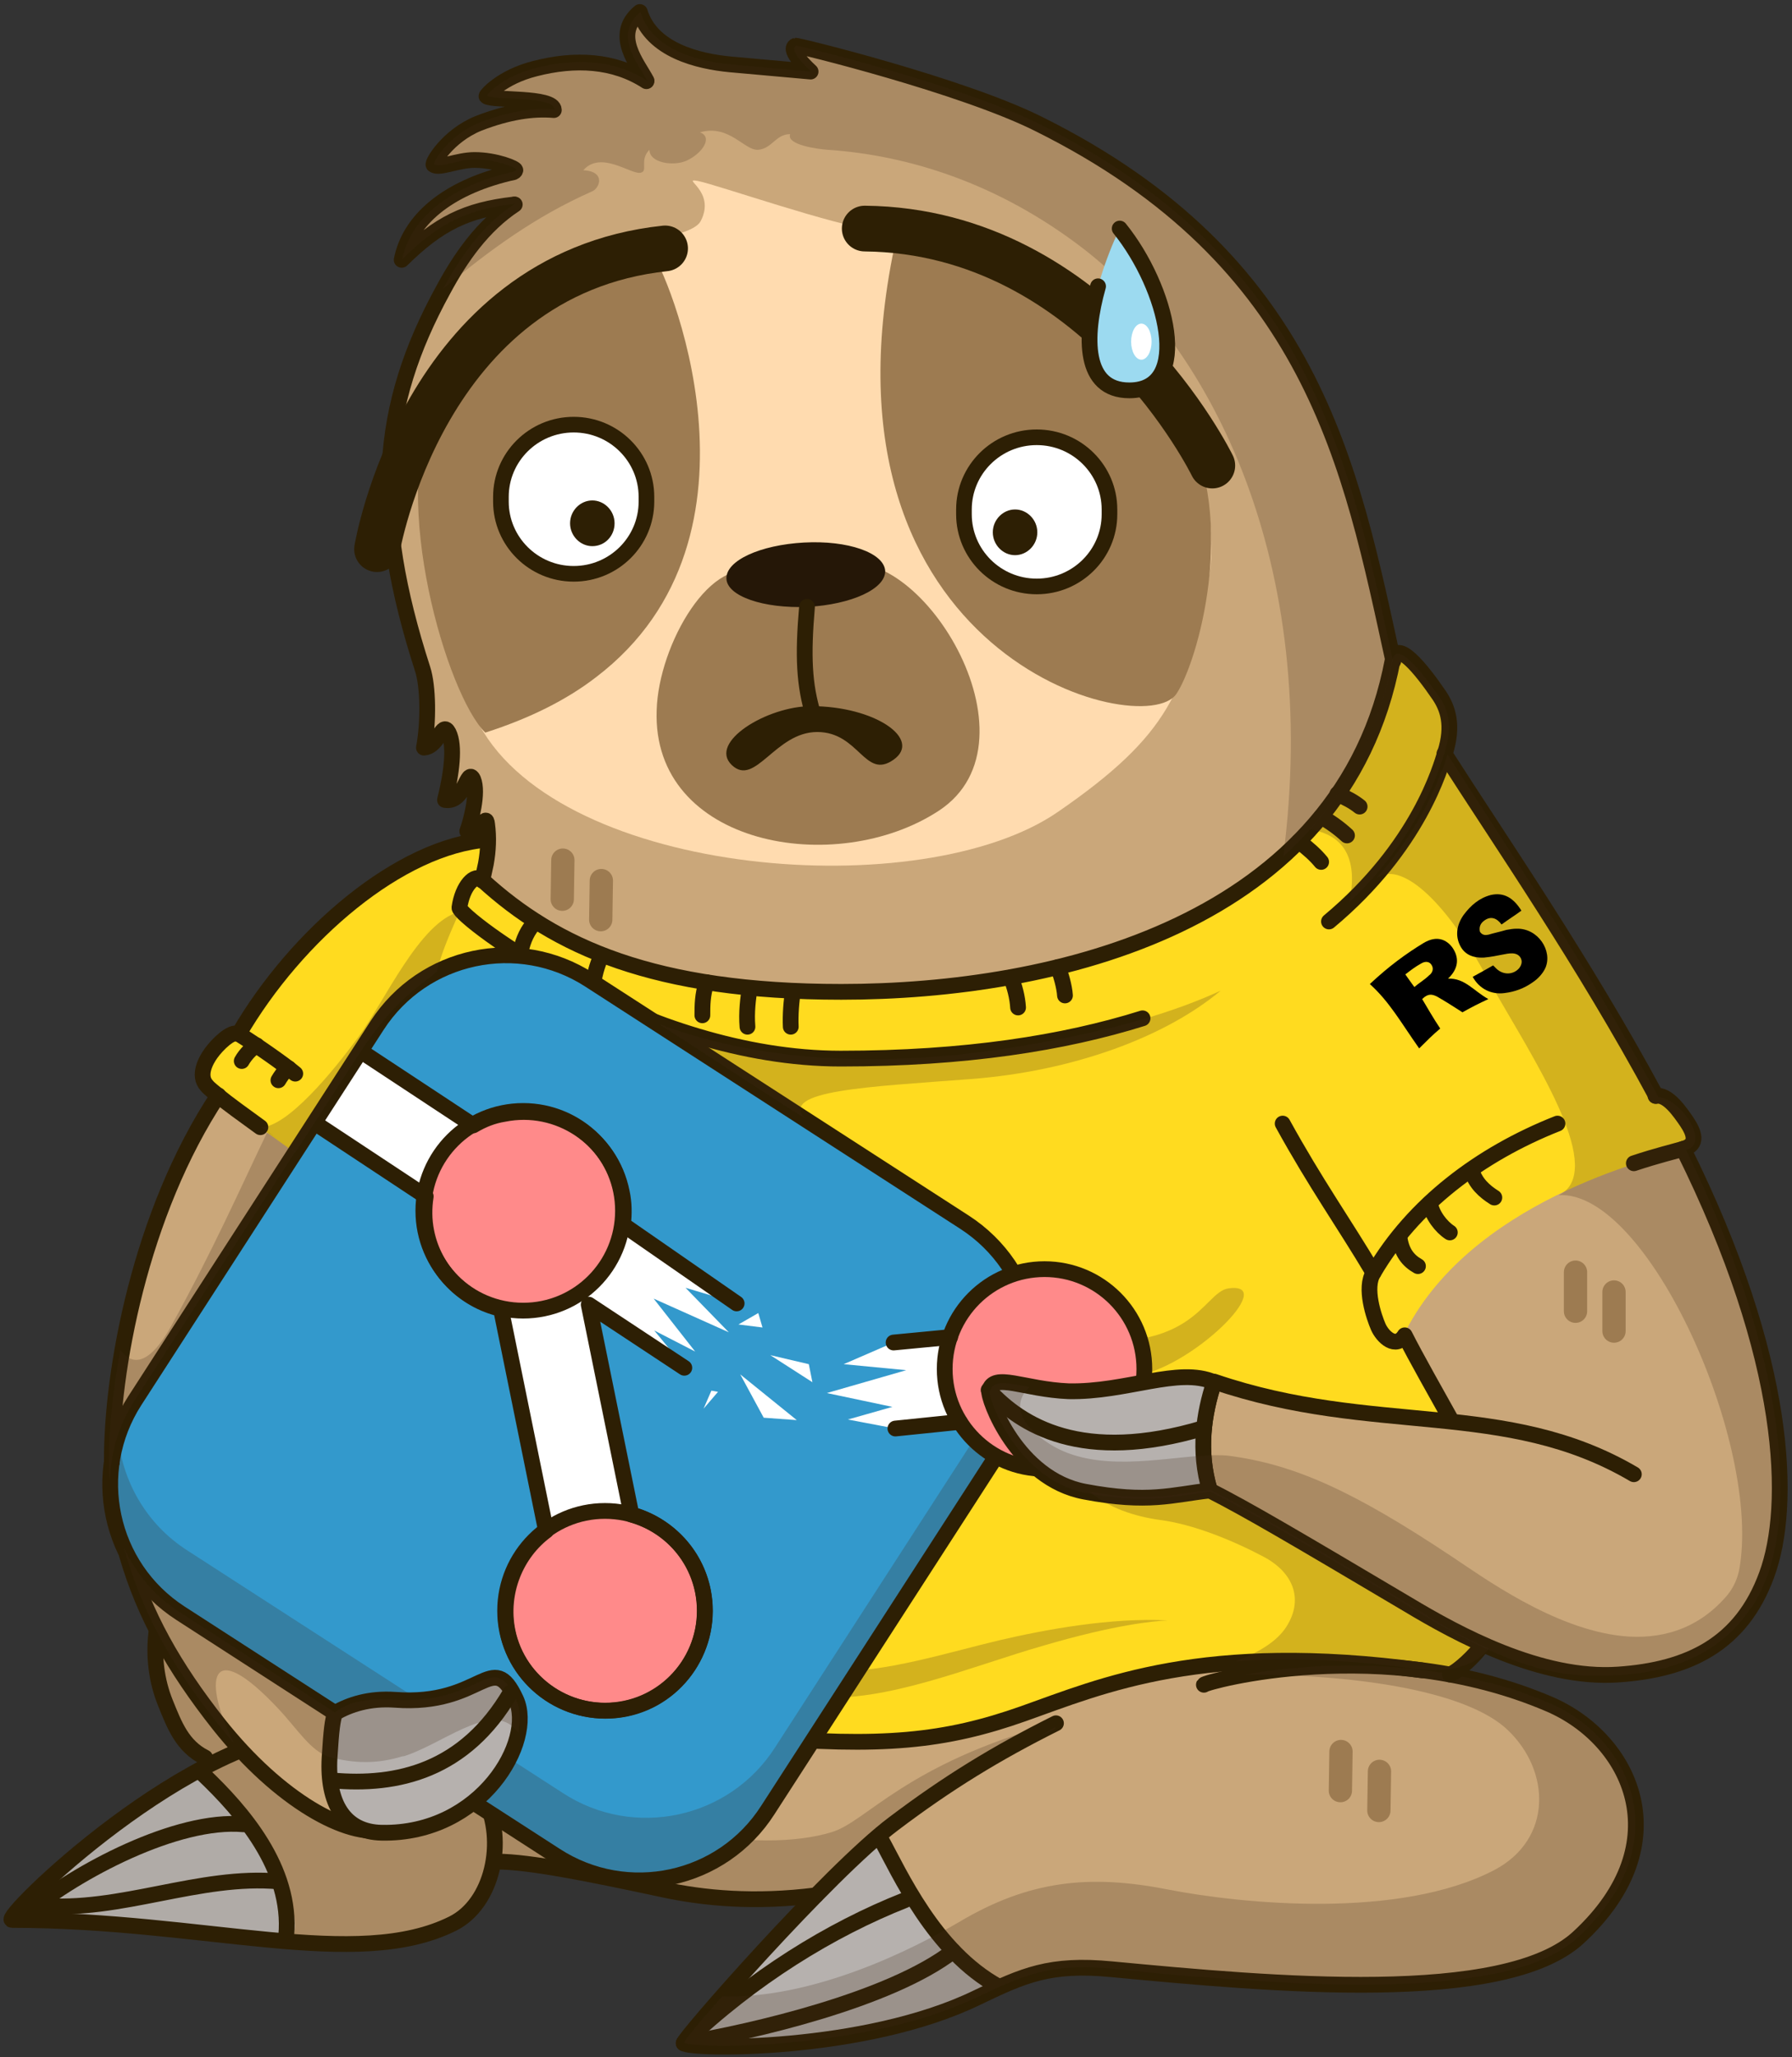 <svg width="298" height="342" viewBox="0 0 298 342" fill="none" xmlns="http://www.w3.org/2000/svg">
<rect x="0" y="0" width="298" height="342" fill="#333333" stroke="none"/>
<g clip-path="url(#clip0_202_487)">
<path d="M279.5 190C261.2 154.2 233.3 117.3 231.6 109.8C224.6 77.3 218.4 43.2 172.6 20.5C159.8 14.1 132.5 7.4 132.2 7.5C130.7 8.2 134.7 11.8 134.7 11.8C134.7 11.8 126.9 11.1 121.3 10.6C116.2 10.2 108.3 8.4 106.3 1.9C101.8 5.7 106.1 10.6 107.4 13.3C102 9.8 95.5 9.5 88.9 11.2C83.3 12.7 80.7 15.7 80.8 15.8C81.6 16.6 92 15.8 92 18.1C88.5 17.8 84.4 18.4 79.5 20.3C74.2 22.4 71.7 27 72 27.2C72.9 27.9 76 26.4 78.8 26.4C82.4 26.4 85.7 27.8 85.6 28.1C85.5 28.5 84.8 28.5 84.4 28.6C74.1 31.1 67.9 36.5 66.6 43C72.7 37.1 77.3 34.7 85.3 33.8C80 37.3 76.3 42.6 73.4 48C63 67.7 61.8 85 70.4 111.2C71.3 114 71.4 119.9 70.6 124.2C73.1 124 73.6 119.6 74.7 121.7C75.8 123.8 75.2 128.5 74.1 132.9C77.3 133.5 77.8 127.3 78.8 129.5C79.8 131.7 78.5 136.5 77.8 138.1C80.1 138.4 80.9 135.1 81.1 136.9C81.2 137.7 81.2 138.5 81.2 139.2C64.7 153 61.1 168 43.6 194.3C26 220.8 29.3 234.7 38.8 241.7C43.2 244.9 48.1 247 53.3 248.2C31 248.2 21.7 268 27.6 282.9C29.1 286.6 32.3 290.7 36 292.7C17.9 301.6 0.4 319.1 2.1 319.1C34.2 319.1 59.4 327.7 75.4 319.7C79.1 317.9 81.4 313.8 82.2 309.3C85.6 309.4 97.6 311.4 110.1 314C120.8 316.3 127.4 315.8 135.7 315C124.7 326.1 113.4 339.3 113.7 339.6C114.8 340.7 143.8 341.1 162.5 332C170.2 328.3 174.6 326.3 184.8 327.3C211.3 329.8 250.1 333.3 262.4 322C279.4 306.3 271.1 289 257.5 283.2C250.4 280.2 243.2 278.5 236.4 277.6C240.4 277.1 242.2 273.4 245.3 272.7C250.9 274.1 257.2 278.1 263 278.3C308.9 280.5 299.9 229.9 279.5 190Z" fill="#CAA77A"/>
<path d="M73.1 173.8C69.6 194.4 74 198.1 73.8 201.8C73.4 208.3 70.2 213 71.1 223.4C71.4 227.1 61.2 224.3 59.9 227.8C58.1 232.7 40.7 253.3 43.2 258.4C43.1 258.4 39.6 262 37 262.9C31.1 260.3 26.8 257.3 22.5 254.1C20 252.3 18.1 248.3 18.1 243C18 228 23.3 201.6 36.3 182C53.9 155.5 65.8 142.7 79.5 140.4C79.5 141.6 81.1 142 80.8 143.5C78.8 153.6 74.8 163.8 73.1 173.8Z" fill="#CAA77A"/>
<path d="M33.1 294.6C28.2 299.5 14.6 305.8 8.5 311.2C6.8 312.7 2.5 316.4 2.7 319C2.8 319.8 3.4 319.5 3.8 319.4C8.6 318.9 15.8 318.4 20.6 319.2C25.3 320 45 325.6 48.1 322.6C49.5 321.3 49 319.1 48.7 317.5C47.4 308.9 41.9 303.3 36.1 297.2C35.2 296.3 33.9 293.8 33.1 294.6Z" fill="#D2D2D2"/>
<path opacity="0.23" d="M93.4 286.7C92.3 283.4 91.8 270.9 88.7 269.8C78.8 266.4 60.8 284.7 46.6 281.6C40.3 280.2 32.1 276.4 29.9 269.8C29.4 268.4 28 265 28.1 263.4C25.3 270.4 25.2 279.9 29.2 286.8C32.2 292 36.3 292.4 36 292.4C27.2 296.8 6.1 311.6 2.7 318.8C9 319.1 18.9 319.8 21.8 320C35.3 321.2 64.7 327.2 76.2 319.5C80.1 316.9 81.7 313.2 82.2 309.2C87.8 309.1 98.6 311.3 110.1 313.9C117.3 315.5 126.6 316.5 135.7 314.9C145.5 305 157.7 293.8 175.3 286.5C150.5 293.3 144.1 302.9 138.3 304.6C127.1 308.1 99.8 305.9 93.4 286.7Z" fill="#3F2719"/>
<path d="M166.2 330.4C165 330.9 163.8 331.5 162.5 332.1C143.8 341.1 114.8 340.8 113.7 339.7C113.3 339.3 134.5 315.1 146.1 305.2L146.5 305.9C149.6 311.4 155.6 324.4 166.2 330.4Z" fill="#B6B1AE"/>
<path d="M118.8 247.6C108.1 249.3 104.3 247.6 98 246.8C99.7 241.4 99.7 233.6 97.9 228.8C103.9 226.7 112.5 231 122.1 231C129.5 231 134.7 228.2 135.3 231.4C135.5 232.4 130.2 245.8 118.8 247.6Z" fill="#B6B1AE"/>
<path d="M275.4 182.2C263.6 160.6 249.3 139.3 240.3 125.2C239.1 129 239 129 240.2 125.2C241.7 120.5 240.7 117.7 239.3 115.8C236.1 111.1 232.2 106.5 231.5 109.8C223.1 153.7 175.4 165 139.8 165C108.7 165 92.2 157.5 80.1 146.4C80.3 145.5 80.5 144.5 80.7 143.6C80.9 142.3 81.1 141 81.1 139.7C66.5 140.8 49.3 155.5 39.7 172C38.5 171.4 36.2 173.8 35.2 175.2C34.4 176.3 32.9 178.9 34.5 180.6C38.9 185.3 62.8 199.9 70.8 210C70.6 209.1 70.6 208.2 70.6 207.1C70.6 208.3 70.6 209.1 70.8 210C70.9 210.2 71 210.3 71.2 210.5C71.2 210.5 71.2 210.4 71.3 210.4C71.3 210.4 71.4 210.3 71.4 210.2C71.5 210.1 71.5 210 71.5 210C71.6 209.8 71.7 209.6 71.8 209.3C71.9 209.1 72 209 72 208.8C72.1 208.6 72.2 208.5 72.2 208.3C72.3 208.1 72.4 207.9 72.4 207.8C72.5 207.6 72.5 207.5 72.6 207.3C72.7 207.2 72.7 207.1 72.7 206.9C72.8 206.7 73.2 205.2 73.2 205.1C73.3 204.8 73.4 204.8 73.3 205.1C73.3 205.2 72.8 206.7 72.8 206.9C72.8 207 72.7 207.1 72.7 207.3C72.6 207.5 72.6 207.6 72.5 207.8C72.4 208 72.4 208.1 72.3 208.3C72.2 208.5 72.2 208.6 72.1 208.8C72 209 72 209.1 71.9 209.3C71.8 209.5 71.7 209.8 71.5 210C71.5 210.1 71.4 210.2 71.4 210.2C71.4 210.3 71.3 210.3 71.3 210.4C71.3 210.4 71.3 210.5 71.2 210.5C71.1 210.6 71.1 210.8 71 210.9C71.1 211.3 71.3 211.7 71.5 212.1C71.3 211.7 71.1 211.3 71 210.9C70.8 211.2 70 218.5 71.6 224.1C70.5 232.9 62.2 238.4 59 249.6C71.1 250.1 82.1 256.7 88 263.7C97.4 274.3 103.6 287 125.2 288.9C146.5 290.8 157.1 289.7 170.1 285.1C182.9 280.6 199.5 273 234.8 277.7C255.8 280.5 250 258.8 246.4 248.5C242.1 236.2 236.8 229.5 233.4 222.2C233.1 222.8 232.7 223.1 232.3 223C232.7 223 233 222.7 233.3 222.2C244.1 199.8 274.8 192.5 279.8 191.2C284.2 189.8 279.1 182.5 275.4 182.2Z" fill="#FFDB1F"/>
<path d="M72.3 71.3C74.6 61.9 78.8 58.2 87.2 56.6C97.1 54.8 100.2 39.8 109.7 39.4C111.5 39.3 115.6 38.4 116.5 36.8C119.2 31.7 113 29.5 116.1 30.1C119.2 30.7 139 37.6 145.7 38.3C165.1 40.4 183.2 44.2 194.7 65C197.3 69.7 203.5 85.2 200.8 97.2C196.9 114.7 194.8 122 175.9 135C153.4 150.5 93.5 145.9 79.7 120.5C80.1 100.7 68 88.8 72.3 71.3Z" fill="#FFDBAF"/>
<path d="M126.3 95.5C118.5 91.6 109.5 107.1 109.2 118.1C108.4 140.6 139 146 156.1 134.8C174 123.1 152.4 88.7 138.8 94.2" fill="#9D7B51"/>
<path d="M72.2 67C64.8 83.1 74.3 115.5 80.7 121.8C88.2 119.4 94.3 116.3 99.1 112.6C130 89.1 110.5 44.2 108.4 42.1C107 40.7 81.6 56.4 78.8 56.9C74.8 57.7 73.7 63.7 72.2 67Z" fill="#9D7B51"/>
<path d="M148.7 41.2C134.6 109.1 190.1 123.4 195.6 115.4C199.1 110.3 206 86.5 196.9 70.4C196 68.8 183.5 50.9 181.8 51.2C168.2 53.4 151.5 27.6 148.7 41.2Z" fill="#9D7B51"/>
<path d="M93.6 143L93.5 149.5" stroke="#9D7B51" stroke-width="3.87" stroke-miterlimit="10" stroke-linecap="round" stroke-linejoin="round"/>
<path d="M100 146.4L99.9 152.9" stroke="#9D7B51" stroke-width="3.87" stroke-miterlimit="10" stroke-linecap="round" stroke-linejoin="round"/>
<path d="M85.5 34C77.5 34.9 72.9 37.2 66.8 43.2C68.1 36.6 74.3 31.3 84.6 28.8C85 28.7 85.6 28.7 85.7 28.3C85.8 28 82.5 26.6 78.9 26.6C76.1 26.6 73 28.1 72.1 27.4C71.8 27.2 74.4 22.6 79.6 20.5C84.5 18.6 88.6 18 92.1 18.3C92.1 16 81.7 16.8 80.9 16C80.8 15.9 83.4 12.8 89 11.4C95.6 9.7 102.1 10 107.5 13.5" stroke="#2D1F04" stroke-width="2.62" stroke-miterlimit="10" stroke-linecap="round" stroke-linejoin="round"/>
<path d="M143.8 38C182.6 38.4 201.6 77.4 201.6 77.4" stroke="#2D1F04" stroke-width="7.6" stroke-miterlimit="10" stroke-linecap="round" stroke-linejoin="round"/>
<path d="M110.6 41.3C70.3 45.6 62.7 91.3 62.7 91.3" stroke="#2D1F04" stroke-width="7.6" stroke-miterlimit="10" stroke-linecap="round" stroke-linejoin="round"/>
<path d="M120.8 96.2C120.7 93.2 126.4 90.6 133.7 90.2C141 89.8 147 91.9 147.2 94.9C147.3 97.9 141.6 100.5 134.3 100.9C126.9 101.2 120.9 99.1 120.8 96.2Z" fill="#251707"/>
<path d="M165.1 79.4C164.8 79.4 164.4 79.3 164.1 79.3Z" fill="#2D1F04"/>
<path d="M53.2 248.4C32 248.3 21.5 268.2 27.5 283.1C29 286.8 30.3 290.3 34.1 292.2" stroke="#2D1F04" stroke-width="2.62" stroke-miterlimit="10" stroke-linecap="round" stroke-linejoin="round"/>
<path d="M54.2 287.8C32.2 287.5 -0.2 319.2 2 319.2C34.1 319.2 59.3 327.8 75.3 319.8C81.9 316.5 84.2 306.1 80.6 299" stroke="#2D1F04" stroke-width="2.62" stroke-miterlimit="10" stroke-linecap="round" stroke-linejoin="round"/>
<path d="M175.6 286.5C165.6 291.5 157.6 296.4 148.6 303.2C137.8 311.3 113.3 339.3 113.7 339.7C114.8 340.8 143.8 341.2 162.5 332.1C170.2 328.4 174.6 326.4 184.9 327.4C211.4 329.9 250.2 333.5 262.5 322.1C279.5 306.4 271.2 289.1 257.6 283.3C230 271.5 200.5 279.6 200.2 280.1" stroke="#2D1F04" stroke-width="2.62" stroke-miterlimit="10" stroke-linecap="round" stroke-linejoin="round"/>
<path d="M58.1 249.3C72.5 251.3 83.6 257.2 89.4 265.3" stroke="#2D1F04" stroke-width="2.62" stroke-miterlimit="10" stroke-linecap="round" stroke-linejoin="round"/>
<path d="M33.8 295C40.2 301.1 48.6 310.6 47.6 321.8" stroke="#2D1F04" stroke-width="2.62" stroke-miterlimit="10" stroke-linecap="round" stroke-linejoin="round"/>
<path d="M4.5 318C12.7 311.2 29.4 302.3 40.5 303.3" stroke="#2D1F04" stroke-width="2.62" stroke-miterlimit="10" stroke-linecap="round" stroke-linejoin="round"/>
<path d="M6.7 316.8C19.9 318 33.2 311.6 46.4 312.8" stroke="#2D1F04" stroke-width="2.62" stroke-miterlimit="10" stroke-linecap="round" stroke-linejoin="round"/>
<path d="M146.5 305.8C149.6 311.4 155.3 324.4 166.1 330.3" stroke="#2D1F04" stroke-width="2.62" stroke-miterlimit="10" stroke-linecap="round" stroke-linejoin="round"/>
<path d="M113.7 339.7C125.1 328.8 138.1 320.8 150.5 315.9" stroke="#2D1F04" stroke-width="2.62" stroke-miterlimit="10" stroke-linecap="round" stroke-linejoin="round"/>
<path opacity="0.23" d="M172.8 288.7C173.9 288.2 174.8 287.8 175.2 287.6C175.1 287.5 175.1 287.5 175 287.4C174.5 287.7 173.8 288.1 172.8 288.7Z" fill="#3F2719"/>
<path opacity="0.23" d="M175.2 287.6C175.3 287.5 175.4 287.5 175.4 287.4C175.4 287.3 175.5 287.2 175.5 287.1C175.4 287.2 175.2 287.3 175 287.4C175.1 287.5 175.1 287.5 175.2 287.6Z" fill="#3F2719"/>
<path d="M228.4 211.6C223.4 203.2 218.8 196.8 213.3 186.8" stroke="#2D1F04" stroke-width="2.62" stroke-miterlimit="10" stroke-linecap="round" stroke-linejoin="round"/>
<path d="M240.2 125.3C249.4 139.7 263.5 160.1 275.4 182.2" stroke="#2D1F04" stroke-width="2.62" stroke-miterlimit="10" stroke-linecap="round" stroke-linejoin="round"/>
<path d="M107.5 13.4C106.1 10.7 101.8 5.8 106.4 2C108.4 8.4 116.2 10.2 121.4 10.7C126.9 11.2 134.8 11.9 134.8 11.9C134.8 11.9 130.8 8.3 132.3 7.6C132.6 7.5 159.9 14.2 172.7 20.6C218.4 43.3 224.6 77.5 231.7 109.9" stroke="#2D1F04" stroke-width="2.62" stroke-miterlimit="10" stroke-linecap="round" stroke-linejoin="round"/>
<path opacity="0.23" d="M204.3 214.2C199.9 214.8 198.6 226.3 174.8 222.1C160.7 219.6 151.7 213.3 143.2 211.3C136.8 209.8 134.2 212.8 124 212.9C116.2 213 105.8 212 98.1 209.8C86.5 206.4 78.8 201.7 77.3 205C74.2 212.2 96.5 217 117.1 217.6C129.2 218 138.7 214.2 141.9 215.4C155.5 220.7 171.5 230.4 188.3 228.8C197.7 227.9 212.9 213 204.3 214.2Z" fill="#3F2719"/>
<path d="M113.7 339.7C125.1 337.8 148 332.5 158.5 324.4" stroke="#2D1F04" stroke-width="2.62" stroke-miterlimit="10" stroke-linecap="round" stroke-linejoin="round"/>
<path d="M134.9 117.4C127.6 117.4 117.7 123.4 121.7 127.2C125.6 130.9 128.9 121.7 135.9 121.7C142.9 121.7 143.8 129.7 148.6 126.3C153.4 122.9 145.5 117.4 134.9 117.4Z" fill="#2D1F04"/>
<path d="M134.2 100.9C133.5 109 133.7 113.9 135.3 119" stroke="#2D1F04" stroke-width="2.62" stroke-miterlimit="10" stroke-linecap="round" stroke-linejoin="round"/>
<path d="M172.4 72.7C179.1 72.7 184.5 78.1 184.5 84.7V85.5C184.5 92.1 179.1 97.5 172.4 97.5C165.7 97.5 160.3 92.1 160.3 85.5V84.7C160.3 78.1 165.7 72.7 172.4 72.7Z" fill="white"/>
<path d="M165.1 88.5C165.1 86.4 166.8 84.7 168.8 84.7C170.8 84.7 172.5 86.4 172.5 88.5C172.5 90.6 170.8 92.3 168.8 92.3C166.8 92.3 165.1 90.6 165.1 88.5Z" fill="#2D1F04"/>
<path d="M172.4 72.7C179.1 72.7 184.5 78.1 184.5 84.7V85.5C184.5 92.1 179.1 97.5 172.4 97.5C165.7 97.5 160.3 92.1 160.3 85.5V84.7C160.3 78.1 165.7 72.7 172.4 72.7Z" stroke="#2D1F04" stroke-width="2.6" stroke-miterlimit="10" stroke-linecap="round" stroke-linejoin="round"/>
<path d="M95.4 70.6C88.7 70.6 83.3 76 83.3 82.6V83.4C83.3 90 88.7 95.4 95.4 95.4C102.1 95.4 107.5 90 107.5 83.4V82.6C107.5 76 102.1 70.6 95.4 70.6Z" fill="white"/>
<path d="M102.2 87C102.2 84.9 100.5 83.2 98.5 83.2C96.5 83.2 94.8 84.9 94.8 87C94.8 89.1 96.5 90.8 98.5 90.8C100.6 90.8 102.2 89.1 102.2 87Z" fill="#2D1F04"/>
<path d="M95.4 70.6C88.7 70.6 83.3 76 83.3 82.6V83.4C83.3 90 88.7 95.4 95.4 95.4C102.1 95.4 107.5 90 107.5 83.4V82.6C107.5 76 102.1 70.6 95.4 70.6Z" stroke="#2D1F04" stroke-width="2.6" stroke-miterlimit="10" stroke-linecap="round" stroke-linejoin="round"/>
<path d="M80.2 146.4C80.4 145.5 80.6 144.5 80.8 143.6C81.2 141.4 81.3 139.2 81 137C80.8 135.1 80 138.5 77.7 138.2C78.3 136.6 79.6 131.8 78.7 129.6C77.7 127.4 77.3 133.6 74 133C75.1 128.6 75.7 124 74.6 121.8C73.5 119.7 73 124.1 70.5 124.3C71.3 120 71.2 114.1 70.3 111.3C61.8 85 63 67.7 73.7 48.2C76.6 42.8 80.3 37.5 85.6 34" stroke="#2D1F04" stroke-width="2.62" stroke-miterlimit="10" stroke-linecap="round" stroke-linejoin="round"/>
<path d="M190 169.3C176.9 173.4 160.5 176 139.8 176C107 176 76.2 152.4 76.4 150.9C76.9 147.3 79 145.1 80.2 146.3C92.3 157.4 108.8 164.9 139.9 164.9C175.5 164.9 223.3 153.6 231.6 109.7C232.3 106.3 236.2 111 239.4 115.7C240.7 117.7 241.8 120.5 240.3 125.2C239.6 127.4 236 140.7 221 153.2" stroke="#2D1F04" stroke-width="2.62" stroke-miterlimit="10" stroke-linecap="round" stroke-linejoin="round"/>
<path opacity="0.23" d="M67.8 191C69.3 195.2 68.6 201.2 66.3 204.5C67.5 205.9 69.3 207.9 71.2 210.2C71.7 207.5 68.9 192.1 67.8 191Z" fill="#3F2719"/>
<path d="M88 263.5C97.4 274.1 103.6 286.8 125.3 288.7C146.6 290.6 157.2 289.5 170.2 284.9C183.2 280.3 200.1 272.8 236.5 277.7" stroke="#2D1F04" stroke-width="2.62" stroke-miterlimit="10" stroke-linecap="round" stroke-linejoin="round"/>
<path d="M259 186.8C246.1 191.9 235 200.3 228.4 211.6C226.8 214.1 228.5 219 229.2 220.6C229.9 222.2 232.1 224.4 233.6 222C235.3 225.4 239.1 232.1 241.1 235.7M271.7 193.4C275.6 192.1 278.6 191.4 279.9 191C282.5 190.3 281.7 188.3 280.5 186.5C279.4 184.9 277.3 181.8 275.3 182.2" stroke="#2D1F04" stroke-width="2.62" stroke-miterlimit="10" stroke-linecap="round" stroke-linejoin="round"/>
<path d="M232.7 205.5C233 208.2 234.2 209.6 235.8 210.5" stroke="#2D1F04" stroke-width="2.62" stroke-miterlimit="10" stroke-linecap="round" stroke-linejoin="round"/>
<path d="M237.8 200C238.1 202 239.7 204 241.1 204.9" stroke="#2D1F04" stroke-width="2.62" stroke-miterlimit="10" stroke-linecap="round" stroke-linejoin="round"/>
<path d="M244.7 194.5C245.3 196.7 246.9 198.1 248.5 199.1" stroke="#2D1F04" stroke-width="2.62" stroke-miterlimit="10" stroke-linecap="round" stroke-linejoin="round"/>
<path d="M89.1 153.2C87.7 154.6 87 156.3 86.6 158.1" stroke="#2D1F04" stroke-width="2.62" stroke-miterlimit="10" stroke-linecap="round" stroke-linejoin="round"/>
<path d="M100 158.9C99.3 160.4 98.7 162.5 98.6 164.3" stroke="#2D1F04" stroke-width="2.62" stroke-miterlimit="10" stroke-linecap="round" stroke-linejoin="round"/>
<path d="M117.5 163.3C116.8 165.4 116.8 167.2 116.8 168.8" stroke="#2D1F04" stroke-width="2.62" stroke-miterlimit="10" stroke-linecap="round" stroke-linejoin="round"/>
<path d="M124.7 164.3C124.4 165.8 124.1 168.4 124.3 170.7" stroke="#2D1F04" stroke-width="2.62" stroke-miterlimit="10" stroke-linecap="round" stroke-linejoin="round"/>
<path d="M131.9 164.8C131.6 166.1 131.4 168.9 131.5 170.7" stroke="#2D1F04" stroke-width="2.62" stroke-miterlimit="10" stroke-linecap="round" stroke-linejoin="round"/>
<path d="M168.1 162.5C168.7 163.9 169.2 165.8 169.3 167.5" stroke="#2D1F04" stroke-width="2.62" stroke-miterlimit="10" stroke-linecap="round" stroke-linejoin="round"/>
<path d="M175.9 160.8C176.4 161.9 177 164 177.1 165.5" stroke="#2D1F04" stroke-width="2.62" stroke-miterlimit="10" stroke-linecap="round" stroke-linejoin="round"/>
<path d="M216 139.9C217.6 141.1 218.8 142.2 219.7 143.3" stroke="#2D1F04" stroke-width="2.62" stroke-miterlimit="10" stroke-linecap="round" stroke-linejoin="round"/>
<path d="M219.7 135.8C221 136.5 222.6 137.6 224 138.9" stroke="#2D1F04" stroke-width="2.62" stroke-miterlimit="10" stroke-linecap="round" stroke-linejoin="round"/>
<path d="M222.4 132C224 132.7 225.1 133.3 226.1 134.1" stroke="#2D1F04" stroke-width="2.62" stroke-miterlimit="10" stroke-linecap="round" stroke-linejoin="round"/>
<path d="M223 291.2L222.9 297.7" stroke="#9D7B51" stroke-width="3.87" stroke-miterlimit="10" stroke-linecap="round" stroke-linejoin="round"/>
<path d="M229.4 294.5L229.3 301" stroke="#9D7B51" stroke-width="3.87" stroke-miterlimit="10" stroke-linecap="round" stroke-linejoin="round"/>
<path d="M262 211.5V218" stroke="#9D7B51" stroke-width="3.87" stroke-miterlimit="10" stroke-linecap="round" stroke-linejoin="round"/>
<path d="M268.4 214.8V221.3" stroke="#9D7B51" stroke-width="3.87" stroke-miterlimit="10" stroke-linecap="round" stroke-linejoin="round"/>
<path opacity="0.23" d="M262.4 322.1C261.6 322.9 260.6 323.5 259.6 324.2C256 326.4 251 327.9 245.3 328.7C235.2 330.3 222.7 330.2 210.3 329.4C206.8 329.2 203.2 328.9 199.8 328.7C198.1 328.6 196.4 328.4 194.7 328.3C193 328.1 191.4 328 189.8 327.8C188.2 327.6 186.6 327.5 185 327.3C180.6 326.9 177.3 327 174.3 327.6C170.3 328.4 167 329.9 162.6 332C157.1 334.6 150.8 336.5 144.5 337.7C130.9 340.4 117.6 340.4 114.4 339.8C114.1 339.7 113.8 339.7 113.8 339.6C113.7 339.5 114.1 339 114.8 338.1C114.8 338.1 114.8 338.1 114.9 338C115 337.9 115.1 337.7 115.3 337.5C116 336.6 117 335.4 118.2 334.1C118.5 333.7 118.9 333.3 119.2 332.9C119.5 332.6 119.8 332.2 120.1 331.9C132.8 332.3 147.6 326.5 159.4 319.6C171.1 312.6 181.2 311.6 194 314.1C206.8 316.6 232.8 319.1 248.5 310.9C258.2 305.8 257.9 294.4 250.7 287.6C244.3 281.5 227.2 278.4 207.1 278.4C213.8 277.2 224.7 276.1 236.9 277.7C237.4 277.8 237.9 277.8 238.4 277.9C239.1 278 239.8 278.1 240.5 278.2C241.8 278.4 243.1 278.7 244.4 279C244.9 279.1 245.3 279.2 245.8 279.3C246.5 279.5 247.2 279.7 247.9 279.8C249.4 280.2 250.8 280.6 252.3 281.1C252.7 281.2 253 281.3 253.4 281.5C253.8 281.6 254.1 281.8 254.5 281.9C254.9 282 255.2 282.2 255.6 282.3C256.3 282.6 257 282.9 257.8 283.2C271.1 289 279.4 306.3 262.4 322.1Z" fill="#3F2719"/>
<path opacity="0.23" d="M231.6 109.7C231.6 109.7 231.6 109.8 231.6 109.7C228.9 123.7 222.3 134.3 213.4 142.4C219.7 93.6 201.4 57.7 180.1 41.3C165.9 30.4 151 25.8 137.6 24.9C136.1 24.8 130.7 24.1 131.4 22.3C129 22.3 128.4 24.7 126.1 24.9C123.8 25.1 121.3 20.6 116.4 22C118.6 22.8 116.8 25.5 114.2 26.7C112 27.7 108 27.1 108 24.9C106.3 26.6 107.8 28.4 106.6 28.7C105.1 29.2 100 24.9 97 28.3C100.8 28.5 99.7 31.3 98.5 31.8C89 36 81.4 41.6 73.7 48C76.6 42.6 80.3 37.3 85.6 33.9C77.6 34.8 73 37.1 66.9 43.1C68.2 36.5 74.4 31.2 84.7 28.7C85.1 28.6 85.7 28.6 85.8 28.2C85.9 27.9 82.6 26.5 79 26.5C76.2 26.5 73.1 28 72.2 27.3C71.9 27.1 74.5 22.5 79.7 20.4C84.6 18.5 88.7 17.9 92.2 18.2C92.2 15.9 81.8 16.7 81 15.9C80.9 15.8 83.5 12.7 89.1 11.3C95.7 9.6 102.2 9.9 107.6 13.4C106.2 10.7 101.9 5.8 106.5 2C108.5 8.4 116.3 10.2 121.5 10.7C127 11.2 134.9 11.9 134.9 11.9C134.9 11.9 130.9 8.3 132.4 7.6C132.7 7.5 160 14.2 172.8 20.6C218.3 43.2 224.6 77.3 231.6 109.7Z" fill="#3F2719"/>
<path opacity="0.23" d="M240.2 125.2C239.5 127.3 236.4 138.6 224.4 150C225.8 143.1 223.8 138.8 217.8 137.9C224.5 130.5 229.4 121.2 231.5 109.8C232.2 106.5 236.1 111.2 239.3 115.8C240.7 117.7 241.7 120.5 240.2 125.2Z" fill="#3F2719"/>
<path d="M135.7 315.1C125.5 316.4 117 315.6 110.1 314.1C98.4 311.6 88.1 309.5 82.6 309.5" stroke="#2D1F04" stroke-width="2.62" stroke-miterlimit="10" stroke-linecap="round" stroke-linejoin="round"/>
<path d="M269.1 278.4C256.2 279.6 244.4 273 236.2 268C217.6 256.6 207.6 251 201.3 247.8C199.6 241.2 199.8 236.5 202 229.8C225.8 238.1 253.5 233.3 271.8 245.2" fill="#CAA77A"/>
<path d="M201.2 247.8C207.5 251 215.3 255.6 234.2 266.8C242.2 271.6 256.2 279.3 269.1 278.4C280.9 277.6 289.6 273.3 293.8 261.8C298 250.4 297.4 226.2 279.9 191" stroke="#2D1F04" stroke-width="2.62" stroke-miterlimit="10" stroke-linecap="round" stroke-linejoin="round"/>
<path d="M271.7 245.1C250.3 232.5 228.6 238.8 201.9 229.7" stroke="#2D1F04" stroke-width="2.62" stroke-miterlimit="10" stroke-linecap="round" stroke-linejoin="round"/>
<path d="M246.4 273.6C245.5 275 242.5 277.9 241.1 278.4" stroke="#2D1F04" stroke-width="2.62" stroke-miterlimit="10" stroke-linecap="round" stroke-linejoin="round"/>
<path d="M186.2 38C194.1 47.8 198.4 64.9 187.8 64.9C177.2 64.9 181.5 47.8 186.2 38Z" fill="#9CDAF0"/>
<path d="M186.2 38C194.1 47.8 198.4 64.9 187.8 64.9C180.2 64.9 180.2 56.1 182.6 47.6" stroke="#2D1F04" stroke-width="2.62" stroke-miterlimit="10" stroke-linecap="round" stroke-linejoin="round"/>
<path d="M189.8 59.8C190.739 59.8 191.5 58.457 191.5 56.8C191.5 55.143 190.739 53.8 189.8 53.8C188.861 53.8 188.1 55.143 188.1 56.8C188.1 58.457 188.861 59.8 189.8 59.8Z" fill="white"/>
<path d="M74 298C70.4 301 68.1 303.2 64 304.2C57.9 305.6 46.5 299.4 36.4 286.7C25 272.5 19.6 259.8 18 242.1C22.9 235.3 29.5 249.3 33.8 247.8C41.9 253.4 59.7 284.4 74 298Z" fill="#CAA77A"/>
<path opacity="0.23" d="M135.7 282.1C147.1 283.2 161.6 277 173.5 273.6C185.4 270.1 191.9 269.5 194.2 269.4C184.8 268.9 173.9 270.9 166.2 272.7C158.5 274.5 146.1 278.4 138.7 277.7C137.9 279.8 135.7 282.1 135.7 282.1Z" fill="#3F2719"/>
<path d="M98.4 279.4C84.3 284.6 78.6 283.5 69.8 284.1C70.7 276.3 68.4 265.6 64.6 259.5C72.2 254.9 85.1 258.4 98.3 255.8C108.3 253.8 114.8 248.4 116.4 252.6C116.9 254.1 113.4 273.8 98.4 279.4Z" fill="#B6B1AE"/>
<path d="M92.4 308.5L30 268.2C18.1 260.5 14.8 244.7 22.4 232.9L62.7 170.5C70.4 158.6 86.2 155.3 98 162.9L160.4 203.2C172.3 210.9 175.6 226.7 168 238.5L127.7 300.9C120.1 312.8 104.3 316.2 92.4 308.5Z" fill="#3399CC"/>
<path d="M96.4 212.6L96.5 213.1L96 212.8C96.1 212.8 96.2 212.7 96.4 212.6Z" fill="#00342B"/>
<path d="M96.4 212.6L96.5 213.1L96 212.8C96.1 212.8 96.2 212.7 96.4 212.6Z" fill="#00342B"/>
<path opacity="0.23" d="M168.1 238.5L127.8 300.9C120.1 312.7 104.3 316.1 92.5 308.5L30 268.2C20 261.7 16 249.4 19.6 238.6C20.3 246.2 24.3 253.4 31.2 257.8L93.6 298.1C105.4 305.8 121.3 302.4 128.9 290.5L169.2 228.1C170.4 226.3 171.3 224.3 172 222.3C172.6 227.9 171.3 233.6 168.1 238.5Z" fill="#3F2719"/>
<path d="M121.2 221.5L108.7 215.9L115.6 224.7L108.8 221.2L113.9 227.4L98 216.9L105.1 251.8C110.9 253.4 115.7 258.1 117 264.5C118.8 273.5 113 282.3 104.1 284.1C95.1 285.9 86.3 280.1 84.5 271.2C83.2 264.7 85.9 258.2 90.9 254.5L83.4 217.6C77.3 216.2 72.3 211.3 71 204.8C70.6 202.8 70.6 200.8 70.9 198.9L52.9 187L60.7 175.1L78.9 187.1C80.4 186.2 82.1 185.5 84 185.2C93 183.4 101.8 189.2 103.6 198.2C104 200 104 201.8 103.8 203.6L122.7 216.7L114 214.1L121.2 221.5Z" fill="white"/>
<path d="M92.4 308.5L30 268.2C18.1 260.5 14.8 244.7 22.4 232.9L62.7 170.5C70.4 158.6 86.2 155.3 98 162.9L160.4 203.2C172.3 210.9 175.6 226.7 168 238.5L127.7 300.9C120.1 312.8 104.3 316.2 92.4 308.5Z" stroke="#2D1F04" stroke-width="2.62" stroke-miterlimit="10" stroke-linecap="round" stroke-linejoin="round"/>
<path d="M100.6 284.4C109.768 284.4 117.2 276.968 117.2 267.8C117.2 258.632 109.768 251.2 100.6 251.2C91.432 251.2 84 258.632 84 267.8C84 276.968 91.432 284.4 100.6 284.4Z" fill="#FF8A8A"/>
<path d="M100.6 284.4C109.768 284.4 117.2 276.968 117.2 267.8C117.2 258.632 109.768 251.2 100.6 251.2C91.432 251.2 84 258.632 84 267.8C84 276.968 91.432 284.4 100.6 284.4Z" stroke="#2D1F04" stroke-width="2.62" stroke-miterlimit="10" stroke-linecap="round" stroke-linejoin="round"/>
<path d="M87 217.9C96.168 217.9 103.6 210.468 103.6 201.3C103.6 192.132 96.168 184.7 87 184.7C77.832 184.7 70.4 192.132 70.4 201.3C70.4 210.468 77.832 217.9 87 217.9Z" fill="white"/>
<path d="M87 217.9C96.168 217.9 103.6 210.468 103.6 201.3C103.6 192.132 96.168 184.7 87 184.7C77.832 184.7 70.4 192.132 70.4 201.3C70.4 210.468 77.832 217.9 87 217.9Z" fill="#FF8A8A"/>
<path d="M60.5 175.1L78.7 187.1C80.2 186.2 81.9 185.5 83.8 185.2C92.8 183.4 101.6 189.2 103.4 198.2C103.8 200 103.8 201.8 103.6 203.6L122.5 216.7" stroke="#2D1F04" stroke-width="2.62" stroke-miterlimit="10" stroke-linecap="round" stroke-linejoin="round"/>
<path d="M113.8 227.4L97.9 216.9L105 251.8C110.8 253.4 115.6 258.1 116.9 264.5C118.7 273.5 112.9 282.3 104 284.1C95 285.9 86.2 280.1 84.4 271.2C83.1 264.7 85.8 258.2 90.8 254.5L83.3 217.6C77.2 216.2 72.2 211.3 70.9 204.8C70.5 202.8 70.5 200.8 70.8 198.9L52.8 187" stroke="#2D1F04" stroke-width="2.62" stroke-miterlimit="10" stroke-linecap="round" stroke-linejoin="round"/>
<path d="M184 214.6C191.2 220.3 192.4 230.8 186.7 237.9C181 245.1 170.6 246.3 163.4 240.6C161.9 239.4 160.6 238 159.6 236.4L148.9 237.5L141 236L148.4 233.9L137.5 231.6L150.7 227.8L140.3 226.8L148.6 223.2L158 222.3C158.6 220.6 159.5 218.9 160.7 217.3C166.4 210.1 176.9 208.9 184 214.6Z" fill="white"/>
<path d="M173.7 244.2C182.868 244.2 190.3 236.768 190.3 227.6C190.3 218.432 182.868 211 173.7 211C164.532 211 157.1 218.432 157.1 227.6C157.1 236.768 164.532 244.2 173.7 244.2Z" fill="#FF8A8A"/>
<path d="M173.7 244.2C182.868 244.2 190.3 236.768 190.3 227.6C190.3 218.432 182.868 211 173.7 211C164.532 211 157.1 218.432 157.1 227.6C157.1 236.768 164.532 244.2 173.7 244.2Z" stroke="#2D1F04" stroke-width="2.62" stroke-miterlimit="10" stroke-linecap="round" stroke-linejoin="round"/>
<path d="M159.6 236.4L148.9 237.5" stroke="#2D1F04" stroke-width="2.62" stroke-miterlimit="10" stroke-linecap="round" stroke-linejoin="round"/>
<path d="M158 222.3L148.6 223.2" stroke="#2D1F04" stroke-width="2.62" stroke-miterlimit="10" stroke-linecap="round" stroke-linejoin="round"/>
<path d="M87 217.9C96.168 217.9 103.6 210.468 103.6 201.3C103.6 192.132 96.168 184.7 87 184.7C77.832 184.7 70.4 192.132 70.4 201.3C70.4 210.468 77.832 217.9 87 217.9Z" stroke="#2D1F04" stroke-width="2.62" stroke-miterlimit="10" stroke-linecap="round" stroke-linejoin="round"/>
<path d="M123.1 228.5L127 235.7L132.5 236.1L123.1 228.5Z" fill="white"/>
<path d="M119.4 231.4L117 234.2L118.3 231.2L119.4 231.4Z" fill="white"/>
<path d="M126.8 220.7L126.1 218.3L122.8 220.2L126.8 220.7Z" fill="white"/>
<path d="M134.5 226.8L128.1 225.3L135.1 229.8L134.5 226.8Z" fill="white"/>
<path d="M201.2 247.8C199.2 241.2 200.2 235 201.9 229.8" stroke="#2D1F04" stroke-width="2.62" stroke-miterlimit="10" stroke-linecap="round" stroke-linejoin="round"/>
<path d="M201.9 229.8C200.2 235 199.2 241.2 201.2 247.8C194.9 248.5 191 250 180.4 248C169.1 245.9 164.2 232.4 164.5 231.2C165.2 228.1 170.3 231 177.7 231.3C187.3 231.5 196 227.2 201.9 229.8Z" fill="#B6B1AE"/>
<path d="M164.4 231.1C169.7 236.9 179.9 243.5 200.2 237.4" stroke="#2D1F04" stroke-width="2.62" stroke-miterlimit="10" stroke-linecap="round" stroke-linejoin="round"/>
<path d="M201.9 229.8C200.2 235 199.2 241.2 201.2 247.8C194.9 248.5 191 250 180.4 248C169.1 245.9 164.2 232.4 164.5 231.2C165.2 228.1 170.3 231 177.7 231.3C187.3 231.5 196 227.2 201.9 229.8Z" stroke="#2D1F04" stroke-width="2.62" stroke-miterlimit="10" stroke-linecap="round" stroke-linejoin="round"/>
<path d="M18.6 243.1C18.5 228.1 23.3 201.7 36.3 182.1" stroke="#2D1F04" stroke-width="2.62" stroke-miterlimit="10" stroke-linecap="round" stroke-linejoin="round"/>
<path d="M81.1 139.6C66.5 140.7 49.3 155.4 39.7 171.9C39.7 171.9 39.7 171.9 39.6 171.9C38.5 171.3 36.1 173.7 35.1 175.1C34.3 176.2 32.8 178.8 34.4 180.5C34.8 181 35.5 181.5 36.2 182.1C37.9 183.5 40.4 185.3 43.3 187.4" stroke="#2D1F04" stroke-width="2.62" stroke-miterlimit="10" stroke-linecap="round" stroke-linejoin="round"/>
<path d="M64 304.2C57.9 305.6 46.5 299.4 36.4 286.7C28.9 277.2 24 268.5 21.1 258.5" stroke="#2D1F04" stroke-width="2.62" stroke-miterlimit="10" stroke-linecap="round" stroke-linejoin="round"/>
<path d="M63.5 304.7C80.1 305 89 289.4 85.8 282.5C81.8 273.9 80.3 283.5 65.7 282.6C61.1 282.3 58.1 283 55.7 284.8C55 286.5 55 288.1 54.8 292.3C54.4 299.7 57.2 304.6 63.5 304.7Z" fill="#B6B1AE"/>
<path d="M63.5 304.7C80.1 305 89 289.4 85.8 282.5C81.8 273.9 80.3 283.7 65.7 282.6C61.4 282.3 58.1 283.4 55.7 284.8C55.3 286.1 55.1 287.4 54.8 292.3C54.4 299.7 57.2 304.6 63.5 304.7Z" stroke="#2D1F04" stroke-width="2.62" stroke-miterlimit="10" stroke-linecap="round" stroke-linejoin="round"/>
<path opacity="0.23" d="M294.6 259.8C294.5 260 294.5 260.2 294.4 260.5C294.3 260.9 294.1 261.4 294 261.8C293.9 262 293.8 262.3 293.7 262.5C293.6 262.7 293.5 263 293.4 263.2C293.2 263.7 293 264.1 292.8 264.6C292.3 265.6 291.8 266.5 291.2 267.4C291.1 267.4 291.1 267.3 291 267.3C291 267.3 291.1 267.3 291.1 267.4C286.9 273.8 279.8 277.9 269.1 278.5C267.4 278.6 265.6 278.6 263.7 278.6C262.6 278.5 261.6 278.4 260.5 278.3C254.9 277.5 249.6 275.4 245 273.1C241.8 271.5 238.8 269.8 236.2 268.2C217.6 256.8 207.6 251.2 201.3 248C195 248.7 191.1 250.2 180.5 248.2C169.2 246 164.3 232.5 164.6 231.4C165.1 229.3 167.5 229.9 171.2 230.6C168.9 232.7 168.5 236.2 174.6 240.1C182.2 244.9 192.9 242.4 200.3 242C201.7 241.9 203 241.9 204.1 242C215.3 243.4 225.2 248 241.3 258.7C246.6 262.2 258.3 270.8 269.8 272C275.9 272.6 282 271.1 286.9 265.6C288 264.4 288.8 262.9 289.2 261.1C293.1 240.3 274 197.8 259.2 198.7C260 198.3 260.6 197.8 261 197.2C265.3 190.8 253.2 173.3 246.9 161.8C240 149.3 232.8 143.1 228.9 146C235.5 138.5 238.5 131.6 239.8 127.9C239.6 128.8 239.9 128 240.7 125.5C240.7 125.5 240.7 125.5 240.7 125.4C249.7 139.5 264 160.7 275.8 182.4C279.5 182.7 284.5 190 280.4 191.2C296.5 224.3 298 247.6 294.6 259.8Z" fill="#3F2719"/>
<path opacity="0.23" d="M86.2 288.1C82.4 282.6 74.7 289.2 68 291.7C67.9 291.7 67.8 291.8 67.7 291.8C67.4 291.9 67.2 292 66.9 292C62.7 293.3 58.8 293.2 54.8 292.1C51.7 291.2 49.5 287.5 46.3 284.1C34.5 271.5 33.8 279.7 38.9 289.8C38 288.8 37.2 287.8 36.3 286.7C28.5 276.9 23.5 267.8 20.6 257.3C22.6 261.6 25.7 265.4 30 268.1L55.7 284.7C57.1 283.6 58.8 282.9 60.9 282.7C62.3 282.5 63.8 282.5 65.7 282.6C80.3 283.4 81.8 273.9 85.8 282.5C86.5 284 86.6 285.9 86.2 288.1Z" fill="#3F2719"/>
<path d="M55.2 296C66.1 297 77.3 294.4 84.9 281.4" stroke="#2D1F04" stroke-width="2.62" stroke-miterlimit="10" stroke-linecap="round" stroke-linejoin="round"/>
<path opacity="0.23" d="M49.1 191.5L22.4 232.8C19.7 237 18.4 241.6 18.3 246.2C18.1 245.2 18.1 244.2 18.1 243.1C18.1 238 18.7 231.5 20 224.4C22.8 228.3 26.1 224.8 28.5 220.4C35.4 207.9 39.9 197.7 44.5 188.1C45.9 189.2 46.6 189.7 49.1 191.5Z" fill="#3F2719"/>
<path opacity="0.23" d="M43.4 187.4C47.8 187.4 55.5 178 59.6 172.4C63.8 166.8 69.8 153.2 76.4 151.6C74.1 156.8 73.4 158.7 72.6 161.6C69.2 164.4 65.4 166.5 59.6 175.4C53.8 184.3 50.2 190 49.1 191.6C47.4 190.2 43.4 187.4 43.4 187.4Z" fill="#3F2719"/>
<path opacity="0.23" d="M247.6 274.1C245.4 276.8 241.4 278.3 235 277.4C223.3 275.8 213.6 275.6 205.5 276.2C211.2 274 213.3 271.7 214.3 269.8C216.5 265.8 215.2 261.5 210.1 258.8C205 256.1 198.4 253.4 192.9 252.7C188.6 252.1 184.4 250.7 181.2 248C191.3 249.8 195.1 248.4 201.3 247.7C207.6 250.9 217.6 256.5 236.2 267.9C239.4 270 243.3 272.2 247.6 274.1Z" fill="#3F2719"/>
<path opacity="0.23" d="M133.8 185.9C129.7 181.3 144.3 180.7 161.4 179.4C178.5 178.1 193.8 172.4 203 164.7C195.6 168.1 185.6 171.3 169.3 174C153 176.7 130 178 109.5 170.2C115 173.7 126 181 133.8 185.9Z" fill="#3F2719"/>
<path d="M39.7 171.9C42.9 173.9 47.3 177 49.1 178.5" stroke="#2D1F04" stroke-width="2.62" stroke-miterlimit="10" stroke-linecap="round" stroke-linejoin="round"/>
<path d="M42.7 173.8C42.1 174 40.8 175.3 40.2 176.4" stroke="#2D1F04" stroke-width="2.62" stroke-miterlimit="10" stroke-linecap="round" stroke-linejoin="round"/>
<path d="M48 177.6C47.2 178.1 46.6 179.1 46.3 179.6" stroke="#2D1F04" stroke-width="2.62" stroke-miterlimit="10" stroke-linecap="round" stroke-linejoin="round"/>
<path d="M227.8 163.6C231 160.6 233.9 158.5 236.7 156.8C239 155.4 240.6 156.3 241.5 157.5C242.7 159.2 242.5 160.9 241.1 162.4C241 162.5 240.9 162.6 240.8 162.7C243.6 162.6 245 164.7 247.5 166.1C246 166.8 244.6 167.5 243.2 168.3C241.8 167.4 240.4 166.5 239 165.7C238.2 165.3 237.5 165.1 236.5 166.1C237.4 167.6 238.3 169.2 239.5 171C238.3 172 237.2 173.1 236 174.3C232.9 169.9 231.1 166.6 227.8 163.6ZM233.7 162C234.2 162.7 234.6 163.3 235.2 164.1C236 163.4 236.9 162.9 237.6 162.2C238.3 161.7 238.4 161 238.1 160.5C237.8 159.9 237.1 159.7 236.3 160.2C235.4 160.7 234.6 161.3 233.7 162Z" fill="black"/>
<path d="M253 151.4C251.9 152.2 250.8 152.9 249.7 153.7C248.9 152.6 247.9 152.3 246.9 153C246.3 153.4 245.9 154 246.1 154.9C246.5 155.5 247 155.5 247.5 155.4C248.5 155.1 249.5 154.9 250.5 154.6C251.1 154.5 251.6 154.4 252.2 154.4C255.8 154.3 258.2 158.1 257 160.9C256.6 161.8 255.8 162.7 254.9 163.3C253.5 164.3 251.9 164.9 250.2 165.1C248 165.4 246 164.4 244.9 162.4C246 161.8 247.1 161.2 248.3 160.5C248.5 160.7 248.7 160.9 248.9 161.1C250 162.1 251.6 162.1 252.6 161C253 160.5 253.2 159.9 252.9 159.3C252.6 158.7 252 158.5 251.4 158.5C250.9 158.5 250.4 158.6 249.9 158.7C248.9 158.9 247.9 159.1 246.8 159.2C244.8 159.3 243.5 158.6 242.8 157.2C242 155.6 242.2 153.8 243.4 152.1C244.6 150.5 246 149.3 247.9 148.8C250.1 148.3 251.7 149.3 253 151.4Z" fill="black"/>
</g>
<defs>
<clipPath id="clip0_202_487">
<rect width="298" height="342" fill="white"/>
</clipPath>
</defs>
</svg>
